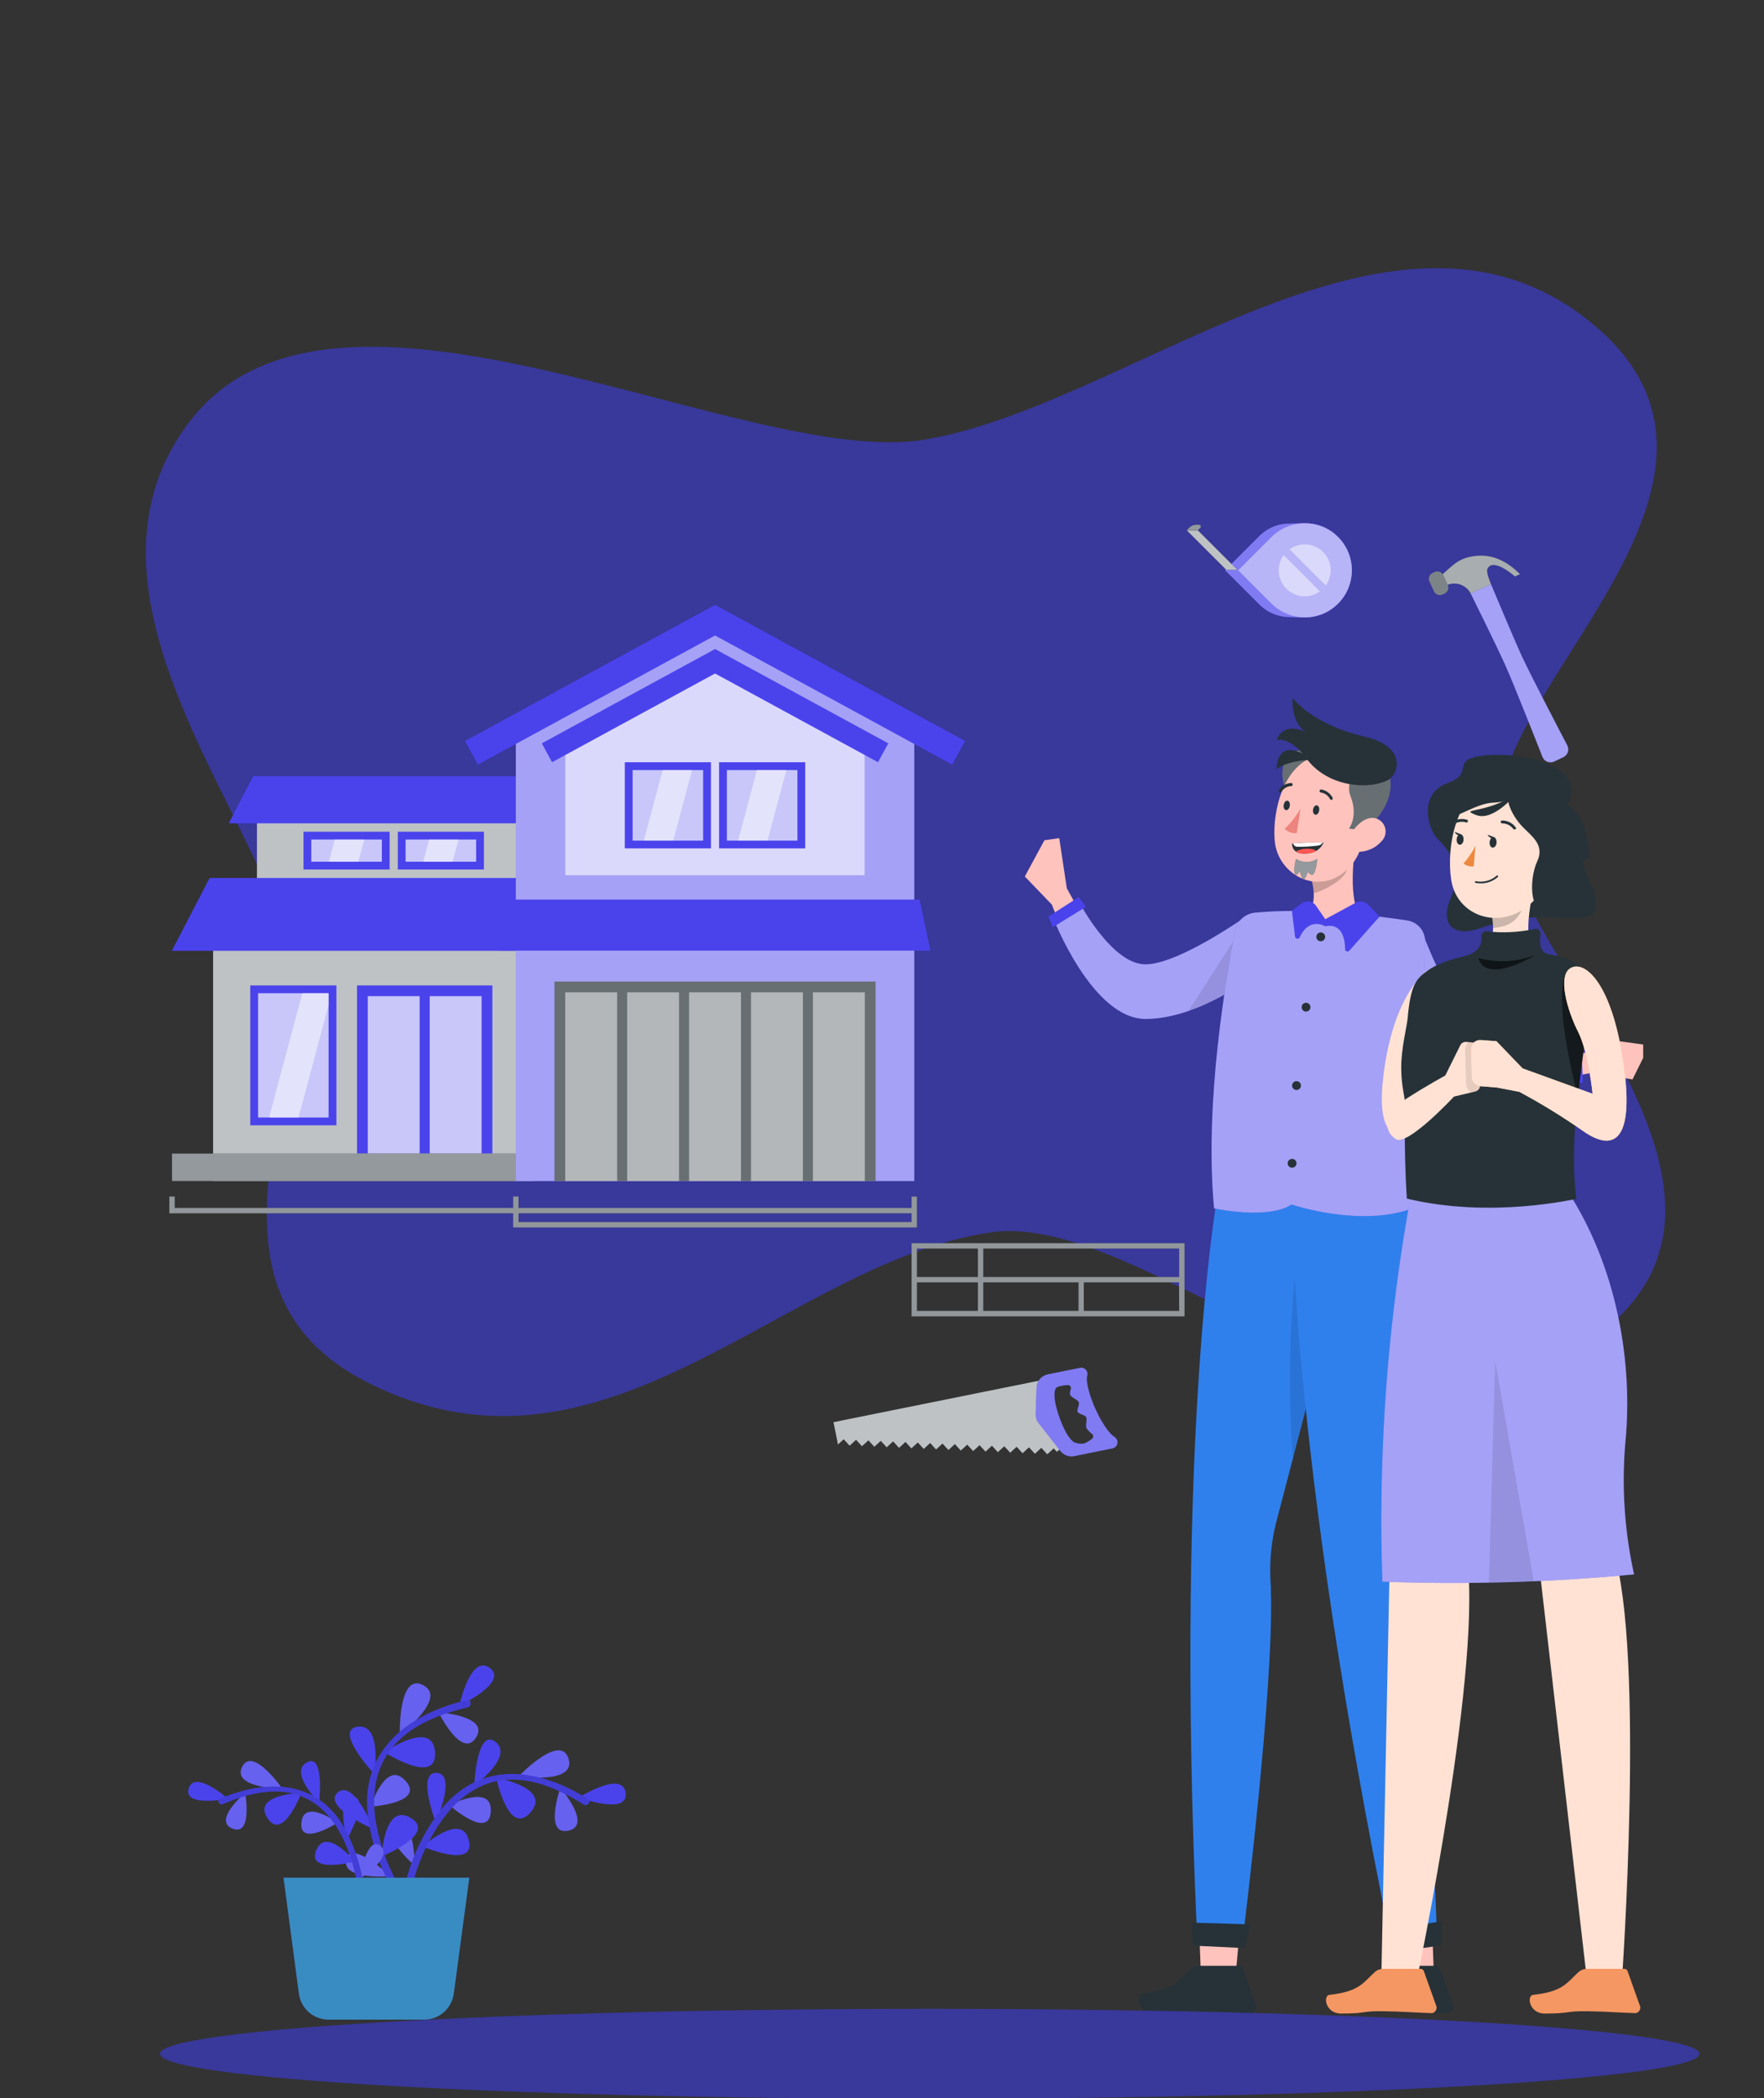 <svg width="375" height="446" viewBox="0 0 375 446" fill="none" xmlns="http://www.w3.org/2000/svg">
<rect x="0" y="0" width="375" height="446" fill="#333333" stroke="none"/>
<g clip-path="url(#clip0_416_6133)">
<path d="M62.052 206.259C64.146 234.986 40.596 275.114 78.456 294.018C128.972 319.271 166.923 268.385 210.458 261.977C243.716 257.061 294.957 315.747 338.694 284.481C382.432 253.216 318.525 200.795 318.589 172.54C318.589 144.588 379.722 100.692 337.078 67.648C295.26 35.253 239.482 86.451 196.369 93.475C158.124 99.68 71.319 49.056 40.33 89.571C10.994 127.944 60.031 178.535 62.052 206.259Z" fill="#39389B"/>
<path d="M179.358 305.925L180.615 307.3L181.991 306.043L183.24 307.41L184.616 306.152L185.865 307.528L187.241 306.271L188.498 307.638L189.865 306.38L191.123 307.756L192.49 306.498L193.748 307.866L195.115 306.617L196.373 307.984L197.74 306.726L198.997 308.102L200.365 306.845L201.622 308.212L202.99 306.954L204.247 308.33L205.623 307.072L206.872 308.44L208.248 307.182L209.497 308.558L210.873 307.3L212.122 308.668L213.497 307.418L214.755 308.786L216.122 307.528L217.38 308.895L218.747 307.646L220.005 309.014L221.372 307.756L222.629 309.123L223.997 307.874L224.672 308.6L226.706 306.811L222.368 299.746L221.777 293.298L177.188 302.295L178.142 307.047L179.358 305.925Z" fill="#263238"/>
<path opacity="0.7" d="M179.358 305.925L180.615 307.3L181.991 306.043L183.24 307.41L184.616 306.152L185.865 307.528L187.241 306.271L188.498 307.638L189.865 306.38L191.123 307.756L192.49 306.498L193.748 307.866L195.115 306.617L196.373 307.984L197.74 306.726L198.997 308.102L200.365 306.845L201.622 308.212L202.99 306.954L204.247 308.33L205.623 307.072L206.872 308.44L208.248 307.182L209.497 308.558L210.873 307.3L212.122 308.668L213.497 307.418L214.755 308.786L216.122 307.528L217.38 308.895L218.747 307.646L220.005 309.014L221.372 307.756L222.629 309.123L223.997 307.874L224.672 308.6L226.706 306.811L222.368 299.746L221.777 293.298L177.188 302.295L178.142 307.047L179.358 305.925Z" fill="white"/>
<path d="M236.108 304.743C233.872 302.388 230.951 296.041 231.044 292.8C231.053 292.674 231.079 292.549 231.12 292.429C231.188 292.212 231.199 291.981 231.151 291.758C231.104 291.536 230.999 291.329 230.848 291.159C230.696 290.989 230.503 290.861 230.288 290.788C230.072 290.715 229.841 290.698 229.618 290.741L222.748 292.125C222.084 292.26 221.485 292.615 221.048 293.133C220.612 293.651 220.363 294.301 220.342 294.978L220.157 300.565C220.136 301.268 220.363 301.955 220.798 302.506L225.406 308.414C225.75 308.854 226.208 309.19 226.732 309.384C227.255 309.578 227.822 309.622 228.369 309.512L236.505 307.866C236.758 307.814 236.99 307.69 237.173 307.508C237.355 307.326 237.48 307.094 237.533 306.842C237.585 306.589 237.562 306.327 237.466 306.087C237.37 305.847 237.206 305.641 236.994 305.494C236.676 305.272 236.38 305.02 236.108 304.743ZM228.191 306.473C226.352 305.089 224.756 300.388 224.326 298.126C224.183 297.366 223.988 295.594 224.495 295.045C224.849 294.64 226.073 294.471 226.959 294.404C227.066 294.395 227.173 294.413 227.271 294.455C227.37 294.497 227.456 294.563 227.523 294.646C227.591 294.729 227.637 294.827 227.658 294.932C227.678 295.037 227.673 295.145 227.643 295.248C227.495 295.632 227.443 296.046 227.491 296.455C227.677 297.037 229.12 297.493 229.331 298.067C229.542 298.641 228.858 299.637 229.086 300.101C229.314 300.565 230.614 300.742 230.892 301.19C231.171 301.637 230.732 303.013 230.968 303.553C231.291 304.031 231.69 304.453 232.15 304.802C232.227 304.863 232.29 304.94 232.333 305.029C232.375 305.117 232.398 305.214 232.398 305.313C232.398 305.411 232.375 305.508 232.333 305.596C232.29 305.685 232.227 305.762 232.15 305.823C231.643 306.247 231.074 306.588 230.462 306.836C229.675 306.959 228.869 306.832 228.158 306.473H228.191Z" fill="#4A43EC"/>
<path opacity="0.3" d="M236.108 304.743C233.872 302.388 230.951 296.041 231.044 292.8C231.053 292.674 231.079 292.549 231.12 292.429C231.188 292.212 231.199 291.981 231.151 291.758C231.104 291.536 230.999 291.329 230.848 291.159C230.696 290.989 230.503 290.861 230.288 290.788C230.072 290.715 229.841 290.698 229.618 290.741L222.748 292.125C222.084 292.26 221.485 292.615 221.048 293.133C220.612 293.651 220.363 294.301 220.342 294.978L220.157 300.565C220.136 301.268 220.363 301.955 220.798 302.506L225.406 308.414C225.75 308.854 226.208 309.19 226.732 309.384C227.255 309.578 227.822 309.622 228.369 309.512L236.505 307.866C236.758 307.814 236.99 307.69 237.173 307.508C237.355 307.326 237.48 307.094 237.533 306.842C237.585 306.589 237.562 306.327 237.466 306.087C237.37 305.847 237.206 305.641 236.994 305.494C236.676 305.272 236.38 305.02 236.108 304.743ZM228.191 306.473C226.352 305.089 224.756 300.388 224.326 298.126C224.183 297.366 223.988 295.594 224.495 295.045C224.849 294.64 226.073 294.471 226.959 294.404C227.066 294.395 227.173 294.413 227.271 294.455C227.37 294.497 227.456 294.563 227.523 294.646C227.591 294.729 227.637 294.827 227.658 294.932C227.678 295.037 227.673 295.145 227.643 295.248C227.495 295.632 227.443 296.046 227.491 296.455C227.677 297.037 229.12 297.493 229.331 298.067C229.542 298.641 228.858 299.637 229.086 300.101C229.314 300.565 230.614 300.742 230.892 301.19C231.171 301.637 230.732 303.013 230.968 303.553C231.291 304.031 231.69 304.453 232.15 304.802C232.227 304.863 232.29 304.94 232.333 305.029C232.375 305.117 232.398 305.214 232.398 305.313C232.398 305.411 232.375 305.508 232.333 305.596C232.29 305.685 232.227 305.762 232.15 305.823C231.643 306.247 231.074 306.588 230.462 306.836C229.675 306.959 228.869 306.832 228.158 306.473H228.191Z" fill="white"/>
<path d="M278.012 131.208C280.453 131.106 282.759 130.066 284.452 128.305C286.329 126.426 287.384 123.879 287.384 121.224C287.384 118.568 286.329 116.021 284.452 114.143C282.987 112.58 281.017 111.584 278.89 111.332C276.956 111.227 275.018 111.227 273.084 111.332C270.956 111.578 268.985 112.571 267.522 114.134L260.44 121.215L267.522 128.296C268.991 129.853 270.959 130.847 273.084 131.107C274.316 131.234 276.78 131.242 278.012 131.208Z" fill="#4A43EC"/>
<path opacity="0.3" d="M278.012 131.208C280.453 131.106 282.759 130.066 284.452 128.305C286.329 126.426 287.384 123.879 287.384 121.224C287.384 118.568 286.329 116.021 284.452 114.143C282.987 112.58 281.017 111.584 278.89 111.332C276.956 111.227 275.018 111.227 273.084 111.332C270.956 111.578 268.985 112.571 267.522 114.134L260.44 121.215L267.522 128.296C268.991 129.853 270.959 130.847 273.084 131.107C274.316 131.234 276.78 131.242 278.012 131.208Z" fill="white"/>
<path d="M270.281 114.143C271.682 112.741 273.467 111.786 275.411 111.399C277.354 111.011 279.369 111.209 281.2 111.967C283.031 112.725 284.596 114.009 285.697 115.657C286.799 117.305 287.386 119.242 287.386 121.224C287.386 123.206 286.799 125.143 285.697 126.791C284.596 128.438 283.031 129.722 281.2 130.48C279.369 131.238 277.354 131.436 275.411 131.049C273.467 130.662 271.682 129.707 270.281 128.305L263.2 121.224L270.281 114.143Z" fill="#4A43EC"/>
<path opacity="0.6" d="M270.281 114.143C271.682 112.741 273.467 111.786 275.411 111.399C277.354 111.011 279.369 111.209 281.2 111.967C283.031 112.725 284.596 114.009 285.697 115.657C286.799 117.305 287.386 119.242 287.386 121.224C287.386 123.206 286.799 125.143 285.697 126.791C284.596 128.438 283.031 129.722 281.2 130.48C279.369 131.238 277.354 131.436 275.411 131.049C273.467 130.662 271.682 129.707 270.281 128.305L263.2 121.224L270.281 114.143Z" fill="white"/>
<path d="M252.279 112.716L260.685 121.123H263.04L254.634 112.716H252.279Z" fill="#263238"/>
<path opacity="0.7" d="M252.279 112.716L260.685 121.123H263.04L254.634 112.716H252.279Z" fill="white"/>
<path d="M252.279 112.716L252.853 112.142C253.042 111.952 253.267 111.801 253.514 111.698C253.762 111.596 254.028 111.543 254.296 111.543H254.904C254.977 111.544 255.049 111.567 255.111 111.608C255.172 111.649 255.22 111.707 255.249 111.775C255.277 111.843 255.285 111.918 255.272 111.991C255.259 112.064 255.225 112.131 255.174 112.184L254.634 112.716H252.279Z" fill="#263238"/>
<path opacity="0.5" d="M252.279 112.716L252.853 112.142C253.042 111.952 253.267 111.801 253.514 111.698C253.762 111.596 254.028 111.543 254.296 111.543H254.904C254.977 111.544 255.049 111.567 255.111 111.608C255.172 111.649 255.22 111.707 255.249 111.775C255.277 111.843 255.285 111.918 255.272 111.991C255.259 112.064 255.225 112.131 255.174 112.184L254.634 112.716H252.279Z" fill="white"/>
<g opacity="0.7">
<path opacity="0.7" d="M281.844 124.456C282.611 123.393 282.974 122.091 282.869 120.785C282.764 119.478 282.197 118.251 281.27 117.324C280.343 116.397 279.116 115.83 277.81 115.725C276.503 115.62 275.201 115.984 274.138 116.75L281.844 124.456Z" fill="white"/>
<path opacity="0.7" d="M272.889 118C272.122 119.063 271.759 120.364 271.864 121.671C271.969 122.978 272.536 124.204 273.463 125.131C274.39 126.058 275.617 126.625 276.923 126.73C278.23 126.836 279.532 126.472 280.595 125.705L272.889 118Z" fill="white"/>
</g>
<path d="M316.921 124.068L312.591 126.043C312.591 126.043 318.322 137.589 320.061 141.522C321.901 145.657 326.197 156.553 327.901 160.883C327.992 161.116 328.13 161.327 328.306 161.505C328.481 161.682 328.691 161.822 328.923 161.915C329.155 162.008 329.403 162.053 329.652 162.047C329.902 162.041 330.148 161.984 330.374 161.879L332.324 160.951C332.551 160.846 332.754 160.696 332.921 160.509C333.088 160.323 333.214 160.104 333.294 159.867C333.373 159.63 333.402 159.379 333.381 159.13C333.359 158.881 333.287 158.639 333.168 158.419C331.007 154.292 325.572 143.843 323.631 139.724C321.85 135.884 316.921 124.068 316.921 124.068Z" fill="#4A43EC"/>
<path opacity="0.5" d="M316.921 124.068L312.591 126.043C312.591 126.043 318.322 137.589 320.061 141.522C321.901 145.657 326.197 156.553 327.901 160.883C327.992 161.116 328.13 161.327 328.306 161.505C328.481 161.682 328.691 161.822 328.923 161.915C329.155 162.008 329.403 162.053 329.652 162.047C329.902 162.041 330.148 161.984 330.374 161.879L332.324 160.951C332.551 160.846 332.754 160.696 332.921 160.509C333.088 160.323 333.214 160.104 333.294 159.867C333.373 159.63 333.402 159.379 333.381 159.13C333.359 158.881 333.287 158.639 333.168 158.419C331.007 154.292 325.572 143.843 323.631 139.724C321.85 135.884 316.921 124.068 316.921 124.068Z" fill="white"/>
<path d="M306.236 122.507C307.2 121.549 308.217 120.648 309.283 119.806C310.218 119.108 311.291 118.619 312.431 118.371C314.87 117.856 318.744 117.628 323.133 122.042L322.053 122.532C322.053 122.532 317.394 118.371 316.204 120.92C315.858 121.671 316.964 124.144 316.964 124.144L312.634 126.119C312.383 125.654 312.041 125.244 311.629 124.913C311.217 124.583 310.743 124.338 310.235 124.193C309.727 124.048 309.195 124.007 308.671 124.071C308.146 124.135 307.64 124.303 307.182 124.566L306.236 122.507Z" fill="#263238"/>
<path opacity="0.6" d="M306.236 122.507C307.2 121.549 308.217 120.648 309.283 119.806C310.218 119.108 311.291 118.619 312.431 118.371C314.87 117.856 318.744 117.628 323.133 122.042L322.053 122.532C322.053 122.532 317.394 118.371 316.204 120.92C315.858 121.671 316.964 124.144 316.964 124.144L312.634 126.119C312.383 125.654 312.041 125.244 311.629 124.913C311.217 124.583 310.743 124.338 310.235 124.193C309.727 124.048 309.195 124.007 308.671 124.071C308.146 124.135 307.64 124.303 307.182 124.566L306.236 122.507Z" fill="white"/>
<path d="M304.996 121.582L304.566 121.778C303.87 122.096 303.564 122.917 303.881 123.612L304.827 125.685C305.145 126.381 305.966 126.687 306.661 126.37L307.091 126.174C307.787 125.856 308.093 125.035 307.776 124.34L306.83 122.267C306.512 121.571 305.691 121.265 304.996 121.582Z" fill="#263238"/>
<path opacity="0.4" d="M304.996 121.582L304.566 121.778C303.87 122.096 303.564 122.917 303.881 123.612L304.827 125.685C305.145 126.381 305.966 126.687 306.661 126.37L307.091 126.174C307.787 125.856 308.093 125.035 307.776 124.34L306.83 122.267C306.512 121.571 305.691 121.265 304.996 121.582Z" fill="white"/>
<path d="M113.394 194.366H45.306V251.032H113.394V194.366Z" fill="#263238"/>
<path opacity="0.7" d="M113.394 194.366H45.306V251.032H113.394V194.366Z" fill="white"/>
<path d="M104.669 209.461H75.9V245.202H104.669V209.461Z" fill="#4A43EC"/>
<path d="M71.512 209.461H53.201V239.195H71.512V209.461Z" fill="#4A43EC"/>
<path opacity="0.7" d="M69.852 211.122H54.861V237.535H69.852V211.122Z" fill="white"/>
<path opacity="0.5" d="M57.205 237.535H63.451L69.852 213.611V211.122H64.27L57.205 237.535Z" fill="white"/>
<path opacity="0.7" d="M89.212 211.744H78.184V245.202H89.212V211.744Z" fill="white"/>
<path opacity="0.7" d="M102.376 211.744H91.348V245.202H102.376V211.744Z" fill="white"/>
<path d="M111.765 168.492H54.622V195.155H111.765V168.492Z" fill="#263238"/>
<path opacity="0.7" d="M111.765 168.492H54.622V195.155H111.765V168.492Z" fill="white"/>
<path d="M82.83 176.792H64.519V184.822H82.83V176.792Z" fill="#4A43EC"/>
<path opacity="0.7" d="M81.171 178.452H66.179V183.162H81.171V178.452Z" fill="white"/>
<path d="M102.875 176.792H84.564V184.822H102.875V176.792Z" fill="#4A43EC"/>
<path opacity="0.7" d="M101.215 178.452H86.224V183.162H101.215V178.452Z" fill="white"/>
<path opacity="0.5" d="M69.925 183.162H76.17L77.426 178.452H71.18L69.925 183.162Z" fill="white"/>
<path opacity="0.5" d="M89.969 183.162H96.215L97.47 178.452H91.225L89.969 183.162Z" fill="white"/>
<path d="M128.116 202.075H36.57L44.569 186.658H125.833L128.116 202.075Z" fill="#4A43EC"/>
<path d="M128.116 202.075H36.57L44.569 186.658H125.833L128.116 202.075Z" fill="#4A43EC"/>
<path d="M114.774 174.966H48.677L53.833 165.017H113.301L114.774 174.966Z" fill="#4A43EC"/>
<path d="M114.774 174.966H48.677L53.833 165.017H113.301L114.774 174.966Z" fill="#4A43EC"/>
<path d="M113.394 245.202H36.57V251.032H113.394V245.202Z" fill="#263238"/>
<path opacity="0.5" d="M113.394 245.202H36.57V251.032H113.394V245.202Z" fill="white"/>
<path d="M109.659 153.408V199.056H194.357V153.408L152.008 130.967L109.659 153.408Z" fill="#4A43EC"/>
<path opacity="0.5" d="M109.659 153.408V199.056H194.357V153.408L152.008 130.967L109.659 153.408Z" fill="white"/>
<path d="M194.357 195.155H109.659V251.043H194.357V195.155Z" fill="#4A43EC"/>
<path opacity="0.5" d="M194.357 195.155H109.659V251.043H194.357V195.155Z" fill="white"/>
<path d="M183.848 186.087H120.158V158.097L152.008 140.387L183.848 158.097V186.087Z" fill="#4A43EC"/>
<path opacity="0.8" d="M183.848 186.087H120.158V158.097L152.008 140.387L183.848 158.097V186.087Z" fill="white"/>
<path d="M151.137 162.019H132.826V180.33H151.137V162.019Z" fill="#4A43EC"/>
<path opacity="0.7" d="M149.478 163.689H134.486V178.68H149.478V163.689Z" fill="white"/>
<path d="M171.18 162.019H152.869V180.33H171.18V162.019Z" fill="#4A43EC"/>
<path opacity="0.7" d="M169.521 163.689H154.529V178.68H169.521V163.689Z" fill="white"/>
<path d="M186.13 208.642H117.876V251.032H186.13V208.642Z" fill="#263238"/>
<path opacity="0.3" d="M186.13 208.642H117.876V251.032H186.13V208.642Z" fill="white"/>
<path opacity="0.5" d="M136.873 178.669H143.118L147.123 163.678H140.877L136.873 178.669Z" fill="white"/>
<path opacity="0.5" d="M156.916 178.669H163.161L167.176 163.678H160.92L156.916 178.669Z" fill="white"/>
<path d="M202.429 162.527L152.008 135.076L101.588 162.527L98.859 157.506L152.008 128.571L205.157 157.506L202.429 162.527Z" fill="#4A43EC"/>
<path d="M197.781 202.074H106.225L108.518 191.223H195.498L197.781 202.074Z" fill="#4A43EC"/>
<path d="M186.649 162.019L152.008 143.158L117.357 162.019L115.179 158.004L152.008 137.96L188.838 158.004L186.649 162.019Z" fill="#4A43EC"/>
<path opacity="0.5" d="M131.186 210.935H120.158V251.043H131.186V210.935Z" fill="white"/>
<path opacity="0.5" d="M144.352 210.935H133.324V251.043H144.352V210.935Z" fill="white"/>
<path opacity="0.5" d="M157.517 210.935H146.489V251.043H157.517V210.935Z" fill="white"/>
<path opacity="0.5" d="M170.683 210.935H159.655V251.043H170.683V210.935Z" fill="white"/>
<path opacity="0.5" d="M183.848 210.935H172.82V251.043H183.848V210.935Z" fill="white"/>
<path d="M193.787 256.759H110.23V254.332H109.089V256.759H37.141V254.332H36V257.9H109.089V260.909H194.928V254.342H193.787V256.759ZM193.787 259.757H110.23V257.9H193.787V259.757Z" fill="#263238"/>
<path opacity="0.5" d="M193.787 256.759H110.23V254.332H109.089V256.759H37.141V254.332H36V257.9H109.089V260.909H194.928V254.342H193.787V256.759ZM193.787 259.757H110.23V257.9H193.787V259.757Z" fill="#FCFCFC"/>
<path d="M209.028 264.25H193.788V279.811H251.813V264.25H209.028ZM194.929 265.391H207.887V271.439H194.929V265.391ZM207.887 278.639H194.929V272.58H207.887V278.639ZM229.279 278.639H209.028V272.58H229.279V278.639ZM250.671 278.639H230.399V272.58H250.651L250.671 278.639ZM230.399 271.439H209.028V265.391H250.671V271.439H230.399Z" fill="#263238"/>
<path opacity="0.5" d="M209.028 264.25H193.788V279.811H251.813V264.25H209.028ZM194.929 265.391H207.887V271.439H194.929V265.391ZM207.887 278.639H194.929V272.58H207.887V278.639ZM229.279 278.639H209.028V272.58H229.279V278.639ZM250.671 278.639H230.399V272.58H250.651L250.671 278.639ZM230.399 271.439H209.028V265.391H250.671V271.439H230.399Z" fill="#FCFCFC"/>
<path d="M92.659 387.404C92.659 387.404 97.175 377.073 92.82 376.837C88.465 376.601 92.659 387.404 92.659 387.404Z" fill="#4A43EC"/>
<path d="M100.821 379.538C100.821 379.538 109.346 373.368 105.328 370.254C101.311 367.139 100.821 379.538 100.821 379.538Z" fill="#4A43EC"/>
<path d="M123.078 382.087C123.078 382.087 133.687 385.969 132.995 381.074C132.303 376.179 123.078 382.087 123.078 382.087Z" fill="#4A43EC"/>
<path d="M105.472 377.858C105.472 377.858 117.406 380.036 112.755 385.269C108.105 390.502 105.472 377.858 105.472 377.858Z" fill="#4A43EC"/>
<path d="M88.187 396.57C88.187 396.57 87.993 385.387 84.245 387.733C80.498 390.08 88.187 396.57 88.187 396.57Z" fill="#4A43EC"/>
<path d="M110.257 377.58C110.257 377.58 122.571 379.386 120.857 373.824C119.144 368.262 110.257 377.58 110.257 377.58Z" fill="#4A43EC"/>
<path d="M119.119 380.01C119.119 380.01 126.048 388.037 120.807 389.125C115.566 390.214 119.119 380.01 119.119 380.01Z" fill="#4A43EC"/>
<path d="M95.546 383.707C95.546 383.707 104.72 378.981 104.332 385.091C103.944 391.202 95.546 383.707 95.546 383.707Z" fill="#4A43EC"/>
<g opacity="0.4">
<path opacity="0.4" d="M88.187 396.57C88.187 396.57 87.993 385.387 84.245 387.733C80.498 390.08 88.187 396.57 88.187 396.57Z" fill="white"/>
<path opacity="0.4" d="M110.257 377.58C110.257 377.58 122.571 379.386 120.858 373.824C119.145 368.262 110.257 377.58 110.257 377.58Z" fill="white"/>
<path opacity="0.4" d="M119.119 380.011C119.119 380.011 126.049 388.037 120.807 389.126C115.566 390.215 119.119 380.011 119.119 380.011Z" fill="white"/>
<path opacity="0.4" d="M95.546 383.707C95.546 383.707 104.721 378.981 104.332 385.092C103.944 391.202 95.546 383.707 95.546 383.707Z" fill="white"/>
</g>
<path d="M89.857 392.485C89.857 392.485 98.179 384.999 99.673 391.194C101.167 397.388 89.857 392.485 89.857 392.485Z" fill="#4A43EC"/>
<path d="M85.764 402.309C87.02 395.675 89.889 389.451 94.12 384.188C102.627 374.06 114.705 375.934 124.993 382.391C125.837 382.906 124.85 384.079 124.04 383.555C118.587 380.129 112.021 377.234 105.472 378.618C100.737 379.622 96.939 382.838 94.137 386.628C90.742 391.382 88.4 396.806 87.266 402.537C87.081 403.482 85.579 403.254 85.79 402.309H85.764Z" fill="#4A43EC"/>
<g opacity="0.3">
<path opacity="0.3" d="M85.764 402.309C87.02 395.675 89.889 389.451 94.12 384.188C102.627 374.06 114.705 375.934 124.993 382.391C125.837 382.906 124.85 384.079 124.04 383.555C118.587 380.129 112.021 377.234 105.472 378.618C100.737 379.622 96.939 382.838 94.137 386.628C90.742 391.382 88.4 396.806 87.266 402.537C87.081 403.482 85.579 403.254 85.79 402.309H85.764Z" fill="black"/>
</g>
<path d="M79.443 388.839C79.443 388.839 75.113 378.002 71.779 381.032C68.445 384.062 79.443 388.839 79.443 388.839Z" fill="#4A43EC"/>
<path d="M79.586 377.107C79.586 377.107 81.274 366.337 76.033 367.03C70.792 367.722 79.586 377.107 79.586 377.107Z" fill="#4A43EC"/>
<path d="M97.639 362.565C97.639 362.565 108.214 357.577 104.113 354.53C100.011 351.483 97.639 362.565 97.639 362.565Z" fill="#4A43EC"/>
<path d="M81.722 372.457C81.722 372.457 92.01 365.249 92.483 372.457C92.955 379.665 81.722 372.457 81.722 372.457Z" fill="#4A43EC"/>
<path d="M82.962 398.798C82.962 398.798 74.581 390.805 73.585 395.27C72.59 399.735 82.962 398.798 82.962 398.798Z" fill="#4A43EC"/>
<path d="M84.996 368.726C84.996 368.726 95.284 360.97 89.95 358.193C84.616 355.416 84.996 368.726 84.996 368.726Z" fill="#4A43EC"/>
<path d="M93.233 363.975C93.233 363.975 104.205 364.709 101.175 369.359C98.145 374.01 93.233 363.975 93.233 363.975Z" fill="#4A43EC"/>
<path d="M78.81 384.02C78.81 384.02 82.008 373.833 86.22 378.55C90.431 383.268 78.81 384.02 78.81 384.02Z" fill="#4A43EC"/>
<g opacity="0.4">
<path opacity="0.4" d="M82.962 398.798C82.962 398.798 74.581 390.805 73.585 395.27C72.59 399.735 82.962 398.798 82.962 398.798Z" fill="white"/>
<path opacity="0.4" d="M84.996 368.726C84.996 368.726 95.284 360.97 89.95 358.193C84.616 355.416 84.996 368.726 84.996 368.726Z" fill="white"/>
<path opacity="0.4" d="M93.234 363.975C93.234 363.975 104.206 364.709 101.176 369.359C98.146 374.01 93.234 363.975 93.234 363.975Z" fill="white"/>
<path opacity="0.4" d="M78.81 384.02C78.81 384.02 82.009 373.833 86.22 378.55C90.432 383.268 78.81 384.02 78.81 384.02Z" fill="white"/>
</g>
<path d="M81.139 394.587C81.139 394.587 81.679 383.015 87.334 386.425C92.989 389.835 81.139 394.587 81.139 394.587Z" fill="#4A43EC"/>
<path d="M85.393 404.748C81.424 398.998 78.929 392.361 78.126 385.42C76.86 371.79 87.03 364.261 99.226 361.375C100.196 361.147 100.357 362.7 99.395 362.919C92.904 364.447 85.992 367.182 82.236 373.047C79.527 377.267 79.113 382.331 79.89 387.218C80.928 393.179 83.23 398.848 86.642 403.845C87.207 404.689 85.958 405.6 85.393 404.765V404.748Z" fill="#4A43EC"/>
<g opacity="0.3">
<path opacity="0.3" d="M85.393 404.748C81.424 398.998 78.929 392.361 78.126 385.42C76.86 371.79 87.03 364.261 99.226 361.375C100.196 361.147 100.357 362.7 99.395 362.919C92.904 364.447 85.992 367.182 82.236 373.047C79.527 377.267 79.113 382.331 79.89 387.218C80.928 393.179 83.23 398.848 86.642 403.845C87.207 404.689 85.958 405.6 85.393 404.765V404.748Z" fill="black"/>
</g>
<path d="M73.737 390.982C73.737 390.982 71.273 381.546 75.02 381.926C78.767 382.306 73.737 390.982 73.737 390.982Z" fill="#4A43EC"/>
<path d="M67.829 383.159C67.829 383.159 61.364 376.736 65.213 374.617C69.061 372.499 67.829 383.159 67.829 383.159Z" fill="#4A43EC"/>
<path d="M48.451 382.34C48.451 382.34 38.863 384.23 40.112 380.146C41.361 376.061 48.451 382.34 48.451 382.34Z" fill="#4A43EC"/>
<path d="M64.073 381.099C64.073 381.099 53.574 381.352 56.849 386.45C60.123 391.548 64.073 381.099 64.073 381.099Z" fill="#4A43EC"/>
<path d="M76.328 399.423C76.328 399.423 78.016 389.885 80.886 392.4C83.755 394.916 76.328 399.423 76.328 399.423Z" fill="#4A43EC"/>
<path d="M60.022 380.213C60.022 380.213 49.253 380.103 51.464 375.58C53.676 371.056 60.022 380.213 60.022 380.213Z" fill="#4A43EC"/>
<path d="M52.114 381.099C52.114 381.099 45.117 387.007 49.438 388.695C53.76 390.383 52.114 381.099 52.114 381.099Z" fill="#4A43EC"/>
<path d="M71.771 387.429C71.771 387.429 64.563 382.163 64.073 387.429C63.584 392.696 71.771 387.429 71.771 387.429Z" fill="#4A43EC"/>
<g opacity="0.4">
<path opacity="0.4" d="M76.328 399.423C76.328 399.423 78.016 389.885 80.886 392.4C83.755 394.916 76.328 399.423 76.328 399.423Z" fill="white"/>
<path opacity="0.4" d="M60.022 380.213C60.022 380.213 49.252 380.103 51.464 375.58C53.675 371.056 60.022 380.213 60.022 380.213Z" fill="white"/>
<path opacity="0.4" d="M52.114 381.099C52.114 381.099 45.117 387.007 49.438 388.695C53.76 390.383 52.114 381.099 52.114 381.099Z" fill="white"/>
<path opacity="0.4" d="M71.771 387.43C71.771 387.43 64.563 382.163 64.073 387.43C63.584 392.696 71.771 387.43 71.771 387.43Z" fill="white"/>
</g>
<path d="M75.451 395.701C75.451 395.701 69.348 388.18 67.23 393.278C65.112 398.376 75.451 395.701 75.451 395.701Z" fill="#4A43EC"/>
<path d="M77.637 404.647C77.447 398.809 75.83 393.106 72.927 388.037C67.019 378.23 56.435 378.213 46.763 382.348C45.995 382.678 46.653 383.8 47.413 383.471C52.536 381.277 58.545 379.681 63.972 381.783C67.888 383.277 70.724 386.509 72.589 390.155C74.851 394.677 76.123 399.629 76.32 404.681C76.32 405.525 77.653 405.525 77.62 404.681L77.637 404.647Z" fill="#4A43EC"/>
<g opacity="0.3">
<path opacity="0.3" d="M77.637 404.647C77.447 398.809 75.83 393.106 72.927 388.037C67.019 378.23 56.435 378.213 46.763 382.348C45.995 382.678 46.653 383.8 47.413 383.471C52.536 381.277 58.545 379.681 63.972 381.783C67.888 383.277 70.724 386.509 72.589 390.155C74.851 394.677 76.123 399.629 76.32 404.681C76.32 405.525 77.653 405.525 77.62 404.681L77.637 404.647Z" fill="black"/>
</g>
<path d="M99.766 399.119L96.466 423.755C96.263 425.288 95.51 426.694 94.347 427.713C93.184 428.732 91.691 429.293 90.144 429.292H69.863C68.317 429.293 66.823 428.732 65.66 427.713C64.497 426.694 63.744 425.288 63.542 423.755L60.275 399.119H99.766Z" fill="#4A43EC"/>
<path opacity="0.5" d="M99.766 399.119L96.466 423.755C96.263 425.288 95.51 426.694 94.347 427.713C93.184 428.732 91.691 429.293 90.144 429.292H69.863C68.317 429.293 66.823 428.732 65.66 427.713C64.497 426.694 63.744 425.288 63.542 423.755L60.275 399.119H99.766Z" fill="#29D697"/>
<path d="M230.859 196.185L226.79 188.824L225.179 178.157L222.027 178.604L217.864 186.307L223.603 192.281L226.626 199.807L230.859 196.185Z" fill="#FFC3BD"/>
<path d="M265.117 196.174C265.095 196.029 265.038 195.892 264.949 195.775C264.861 195.658 264.745 195.566 264.611 195.506C264.477 195.446 264.331 195.421 264.185 195.433C264.039 195.445 263.898 195.494 263.776 195.574C260.248 197.926 249.405 204.982 243.478 204.982C236.328 204.982 229.366 191.682 229.366 191.682L223.862 195.057C223.862 195.057 232.153 216.589 243.537 216.589C254.921 216.589 266.834 207.181 266.834 207.181L265.117 196.174Z" fill="#4A43EC"/>
<path opacity="0.5" d="M265.117 196.174C265.095 196.029 265.038 195.892 264.949 195.775C264.861 195.658 264.745 195.566 264.611 195.506C264.477 195.446 264.331 195.421 264.185 195.433C264.039 195.445 263.898 195.494 263.776 195.574C260.248 197.926 249.405 204.982 243.478 204.982C236.328 204.982 229.366 191.682 229.366 191.682L223.862 195.057C223.862 195.057 232.153 216.589 243.537 216.589C254.921 216.589 266.834 207.181 266.834 207.181L265.117 196.174Z" fill="white"/>
<path d="M222.885 194.822L229.294 190.694L230.859 192.752L223.803 197.103L222.885 194.822Z" fill="#4A43EC"/>
<path opacity="0.1" d="M252.639 214.919C257.692 213.071 262.446 210.491 266.751 207.264L265.363 197.973H263.529L252.639 214.919Z" fill="black"/>
<path d="M254.567 399.894L255.296 420.097H262.658L264.41 400.611L254.567 399.894Z" fill="#FFC3BD"/>
<path d="M294.281 400.575L297.503 420.532L304.806 419.615L304.136 400.082L294.281 400.575Z" fill="#FFC3BD"/>
<path d="M259.236 251.435C259.236 251.435 249.498 302.003 254.473 411.371H264.292C264.292 411.371 270.866 358.722 270.173 338.024C270.173 337.506 270.172 337.013 270.114 336.542C269.834 332.195 270.23 327.831 271.29 323.606L271.36 323.359L282.65 280.223C282.65 280.223 302.125 274.214 293.798 251.423L259.236 251.435Z" fill="#2F80ED"/>
<path opacity="0.1" d="M280.252 275.672L276.018 264.488C274.119 279.661 273.725 294.985 274.842 310.235L282.216 282.093L280.252 275.672Z" fill="black"/>
<path d="M253.414 408.678L253.579 413.559L264.751 414.1L265.68 409.043L253.414 408.678Z" fill="#263238"/>
<path d="M274.501 251.435C274.501 251.435 273.713 306.26 295.81 413.524L305.512 411.983C305.512 411.983 303.724 362.591 300.208 340.917C300.036 339.858 299.859 338.871 299.679 337.953C298.565 332.459 298.064 326.859 298.185 321.254V321.042C298.515 308.459 299.255 288.443 300.667 279.953C301.843 273.179 301.949 267.017 299.491 252.575L274.501 251.435Z" fill="#2F80ED"/>
<path d="M294.352 410.254L295.398 415.017L306.476 413.523V408.384L294.352 410.254Z" fill="#263238"/>
<path d="M330.031 224.468L337.981 223.681L341.379 220.94L349.317 222.022V224.857L347.048 229.443L338.427 228.032L329.478 229.725L330.031 224.468Z" fill="#FFC3BD"/>
<path d="M278.816 159.177C278.816 159.177 270.078 158.295 273.336 168.408L280.027 160.717L278.816 159.177Z" fill="#263238"/>
<path opacity="0.3" d="M278.816 159.177C278.816 159.177 270.078 158.295 273.336 168.408L280.027 160.717L278.816 159.177Z" fill="white"/>
<path d="M288.343 178.628C287.543 183.12 286.814 190.894 289.119 194.939C289.396 195.408 289.502 195.959 289.418 196.497C289.335 197.036 289.067 197.528 288.66 197.891C285.804 200.759 281.988 202.468 277.947 202.689C272.772 202.971 272.361 200.196 273.337 197.985C273.468 197.696 273.657 197.436 273.891 197.222C274.126 197.008 274.401 196.843 274.701 196.738C279.558 195.068 279.817 190.776 278.817 187.036L288.343 178.628Z" fill="#FFC3BD"/>
<path opacity="0.2" d="M284.461 182.085L278.816 187.048C279.042 187.967 279.191 188.903 279.263 189.847C281.427 189.494 290.341 184.92 284.461 182.085Z" fill="black"/>
<path d="M291.364 171.972C289.894 178.698 289.365 182.709 285.402 185.649C279.428 190.094 271.525 185.649 270.972 178.593C270.467 172.23 272.96 162.328 280.027 160.658C281.583 160.29 283.207 160.325 284.746 160.759C286.284 161.192 287.687 162.011 288.821 163.137C289.956 164.263 290.785 165.66 291.23 167.196C291.675 168.731 291.721 170.355 291.364 171.913V171.972Z" fill="#FFC3BD"/>
<path d="M280.44 172.278C280.346 172.83 279.993 173.242 279.628 173.183C279.264 173.124 279.04 172.63 279.134 172.078C279.228 171.525 279.581 171.125 279.946 171.184C280.31 171.243 280.522 171.725 280.44 172.278Z" fill="#263238"/>
<path d="M274.196 171.301C274.101 171.854 273.749 172.254 273.384 172.195C273.02 172.136 272.796 171.654 272.89 171.102C272.984 170.549 273.337 170.137 273.702 170.196C274.066 170.255 274.278 170.749 274.196 171.301Z" fill="#263238"/>
<path d="M276.476 171.877C275.557 173.466 274.416 174.915 273.089 176.182C273.427 176.511 273.832 176.763 274.276 176.921C274.721 177.08 275.194 177.14 275.664 177.099L276.476 171.877Z" fill="#ED847E"/>
<path d="M282.992 170.008C283.046 170.025 283.103 170.025 283.157 170.008C283.231 169.963 283.285 169.893 283.309 169.81C283.334 169.727 283.325 169.638 283.286 169.561C283.047 169.097 282.702 168.697 282.279 168.393C281.856 168.088 281.367 167.888 280.852 167.809C280.764 167.809 280.681 167.843 280.619 167.905C280.557 167.967 280.522 168.051 280.522 168.138C280.522 168.225 280.557 168.309 280.619 168.371C280.681 168.432 280.764 168.467 280.852 168.467C281.258 168.535 281.643 168.699 281.974 168.944C282.305 169.189 282.573 169.509 282.757 169.878C282.784 169.916 282.82 169.947 282.86 169.969C282.901 169.991 282.946 170.005 282.992 170.008Z" fill="#263238"/>
<path d="M272.161 168.408C272.214 168.409 272.267 168.397 272.314 168.372C272.361 168.348 272.402 168.312 272.431 168.267C272.655 167.924 272.958 167.638 273.313 167.434C273.669 167.229 274.068 167.112 274.478 167.091C274.52 167.093 274.563 167.086 274.603 167.07C274.643 167.055 274.679 167.032 274.71 167.002C274.741 166.973 274.765 166.937 274.782 166.898C274.798 166.859 274.807 166.816 274.807 166.774C274.808 166.73 274.802 166.687 274.786 166.647C274.771 166.606 274.748 166.569 274.719 166.537C274.689 166.506 274.654 166.48 274.615 166.462C274.575 166.444 274.533 166.434 274.489 166.433C273.968 166.455 273.458 166.599 273.003 166.855C272.547 167.11 272.158 167.469 271.867 167.903C271.842 167.937 271.825 167.976 271.816 168.018C271.807 168.059 271.806 168.102 271.814 168.143C271.822 168.185 271.837 168.225 271.861 168.26C271.884 168.296 271.914 168.326 271.949 168.35C272.013 168.388 272.086 168.408 272.161 168.408Z" fill="#263238"/>
<path d="M274.677 179.322C276.898 179.069 279.137 179.01 281.369 179.145C280.71 180.462 279.581 181.497 277.053 181.438C274.524 181.38 274.677 179.322 274.677 179.322Z" fill="#263238"/>
<path d="M278.287 180.416C277.323 180.335 276.357 180.531 275.5 180.98C275.96 181.283 276.502 181.439 277.052 181.427C278.012 181.508 278.976 181.312 279.828 180.862C279.37 180.564 278.834 180.409 278.287 180.416Z" fill="#FF5652"/>
<path d="M274.9 179.286C274.945 179.459 275.036 179.615 275.165 179.738C275.294 179.86 275.455 179.944 275.629 179.98C277.091 180.017 278.553 179.943 280.004 179.757C280.236 179.756 280.464 179.698 280.668 179.59C280.873 179.481 281.049 179.325 281.18 179.134C279.085 179.042 276.987 179.093 274.9 179.286Z" fill="white"/>
<path d="M289.953 163.058C289.953 163.058 285.52 165.151 287.155 169.349C288.789 173.548 286.79 176.111 286.79 176.111L289.953 176.582C289.953 176.582 297.01 171.654 295.387 164.692L289.953 163.058Z" fill="#263238"/>
<path opacity="0.3" d="M289.953 163.058C289.953 163.058 285.52 165.151 287.155 169.349C288.789 173.548 286.79 176.111 286.79 176.111L289.953 176.582C289.953 176.582 297.01 171.654 295.387 164.692L289.953 163.058Z" fill="white"/>
<path d="M293.694 178.816C293.131 179.462 292.447 179.991 291.68 180.372C290.914 180.753 290.079 180.98 289.225 181.039C286.932 181.18 286.261 179.016 287.308 177.111C288.237 175.394 290.554 173.242 292.659 174.006C293.119 174.177 293.528 174.46 293.849 174.831C294.17 175.202 294.393 175.648 294.496 176.127C294.599 176.606 294.579 177.104 294.439 177.574C294.299 178.044 294.043 178.471 293.694 178.816Z" fill="#FFC3BD"/>
<path d="M294.963 165.868C297.315 164.692 299.314 158.742 290.082 156.578C278.651 153.885 274.794 148.346 274.794 148.346C274.794 148.346 274.312 153.626 277.675 155.649C277.675 155.649 273.101 153.085 271.384 157.283C271.384 157.283 274.218 156.425 277.675 161.164C282.238 167.385 290.941 167.867 294.963 165.868Z" fill="#263238"/>
<path d="M278.982 161.505C278.982 161.505 271.808 155.755 271.373 163.469C271.373 163.469 273.643 161.611 278.982 161.505Z" fill="#263238"/>
<path d="M300.619 197.35C300.729 197.234 300.866 197.148 301.018 197.1C301.17 197.053 301.332 197.045 301.488 197.078C301.644 197.111 301.789 197.184 301.909 197.289C302.028 197.394 302.119 197.529 302.172 197.679C303.607 201.642 309.769 216.26 314.249 219.517C319.73 223.504 334.924 223.163 334.924 223.163L335.241 229.596C335.241 229.596 317.189 234.041 308.452 227.691C299.714 221.34 293.293 204.794 293.293 204.794L300.619 197.35Z" fill="#4A43EC"/>
<path opacity="0.5" d="M300.619 197.35C300.729 197.234 300.866 197.148 301.018 197.1C301.17 197.053 301.332 197.045 301.488 197.078C301.644 197.111 301.789 197.184 301.909 197.289C302.028 197.394 302.119 197.529 302.172 197.679C303.607 201.642 309.769 216.26 314.249 219.517C319.73 223.504 334.924 223.163 334.924 223.163L335.241 229.596C335.241 229.596 317.189 234.041 308.452 227.691C299.714 221.34 293.293 204.794 293.293 204.794L300.619 197.35Z" fill="white"/>
<path opacity="0.1" d="M295.41 207.64V209.463C297.762 214.449 302.043 222.199 307.253 226.656L300.926 200.69L295.41 207.64Z" fill="black"/>
<path d="M333.971 222.399L334.395 230.549L336.511 230.019L336.147 222.399H333.971Z" fill="#4A43EC"/>
<path d="M299.149 195.657C296.021 195.174 291.329 194.539 286.084 194.104L281.462 196.456L279.345 193.728C275.153 193.533 270.953 193.623 266.774 193.998C265.729 194.107 264.747 194.552 263.977 195.267C263.207 195.982 262.69 196.928 262.505 197.962C260.894 206.876 255.943 233.806 258.095 256.856C258.095 256.856 269.596 259.337 274.559 256.021C274.559 256.021 289.412 261.078 300.596 256.727L302.948 200.372C303.022 199.253 302.673 198.147 301.969 197.273C301.265 196.399 300.259 195.822 299.149 195.657Z" fill="#4A43EC"/>
<path opacity="0.5" d="M299.149 195.657C296.021 195.174 291.329 194.539 286.084 194.104L281.462 196.456L279.345 193.728C275.153 193.533 270.953 193.623 266.774 193.998C265.729 194.107 264.747 194.552 263.977 195.267C263.207 195.982 262.69 196.928 262.505 197.962C260.894 206.876 255.943 233.806 258.095 256.856C258.095 256.856 269.596 259.337 274.559 256.021C274.559 256.021 289.412 261.078 300.596 256.727L302.948 200.372C303.022 199.253 302.673 198.147 301.969 197.273C301.265 196.399 300.259 195.822 299.149 195.657Z" fill="white"/>
<path d="M279.758 192.516L281.733 195.386L288.248 191.858C288.66 191.641 289.131 191.563 289.591 191.635C290.05 191.707 290.475 191.926 290.8 192.258L293.282 194.821L286.861 202.054C286.793 202.136 286.701 202.196 286.599 202.224C286.496 202.253 286.387 202.249 286.286 202.212C286.186 202.176 286.099 202.11 286.037 202.023C285.976 201.936 285.943 201.831 285.943 201.725C285.943 199.655 285.32 196.15 281.733 196.891C281.733 196.891 278.311 194.798 276.3 199.243C276.25 199.345 276.168 199.428 276.067 199.48C275.966 199.532 275.851 199.55 275.739 199.532C275.627 199.513 275.524 199.459 275.445 199.378C275.366 199.296 275.315 199.191 275.301 199.079L274.654 193.587L276.688 192.023C276.92 191.847 277.185 191.721 277.467 191.651C277.748 191.58 278.042 191.568 278.328 191.614C278.615 191.66 278.89 191.764 279.135 191.919C279.381 192.074 279.593 192.277 279.758 192.516Z" fill="#4A43EC"/>
<path d="M281.71 199.138C281.71 199.324 281.655 199.506 281.552 199.66C281.448 199.815 281.301 199.936 281.129 200.007C280.957 200.078 280.768 200.097 280.586 200.06C280.403 200.024 280.236 199.934 280.104 199.803C279.973 199.671 279.883 199.504 279.847 199.321C279.81 199.139 279.829 198.949 279.9 198.778C279.971 198.606 280.092 198.459 280.247 198.355C280.401 198.252 280.583 198.197 280.769 198.197C280.893 198.197 281.015 198.221 281.129 198.268C281.244 198.316 281.347 198.385 281.435 198.472C281.522 198.56 281.591 198.663 281.639 198.778C281.686 198.892 281.71 199.014 281.71 199.138Z" fill="#263238"/>
<path d="M278.582 214.084C278.582 214.27 278.527 214.452 278.423 214.607C278.32 214.762 278.173 214.882 278.001 214.954C277.829 215.025 277.64 215.043 277.457 215.007C277.275 214.971 277.107 214.881 276.976 214.75C276.844 214.618 276.755 214.45 276.718 214.268C276.682 214.085 276.701 213.896 276.772 213.724C276.843 213.552 276.964 213.405 277.118 213.302C277.273 213.199 277.455 213.144 277.641 213.144C277.891 213.144 278.13 213.243 278.306 213.419C278.483 213.596 278.582 213.835 278.582 214.084Z" fill="#263238"/>
<path d="M276.558 230.748C276.558 230.998 276.459 231.237 276.283 231.414C276.106 231.59 275.867 231.689 275.618 231.689C275.368 231.689 275.129 231.59 274.952 231.414C274.776 231.237 274.677 230.998 274.677 230.748C274.677 230.499 274.776 230.26 274.952 230.083C275.129 229.907 275.368 229.808 275.618 229.808C275.867 229.808 276.106 229.907 276.283 230.083C276.459 230.26 276.558 230.499 276.558 230.748Z" fill="#263238"/>
<path d="M274.678 248.212C275.197 248.212 275.618 247.791 275.618 247.271C275.618 246.752 275.197 246.331 274.678 246.331C274.158 246.331 273.737 246.752 273.737 247.271C273.737 247.791 274.158 248.212 274.678 248.212Z" fill="#263238"/>
<path d="M255.272 417.851H263.504C263.679 417.853 263.848 417.915 263.983 418.026C264.118 418.137 264.21 418.291 264.245 418.463L267.08 426.389C267.149 426.718 267.086 427.061 266.903 427.343C266.72 427.626 266.432 427.824 266.103 427.894H265.833C262.411 427.777 259.365 427.53 255.108 427.471C250.074 427.389 251.345 428 245.429 427.988C241.901 427.988 241.29 423.919 242.795 423.743C249.722 422.99 250.474 420.921 253.191 418.486C253.784 418.028 254.524 417.803 255.272 417.851Z" fill="#263238"/>
<path d="M297.162 417.851H305.394C305.569 417.853 305.738 417.915 305.873 418.026C306.007 418.137 306.1 418.291 306.135 418.463L308.969 426.389C309.039 426.718 308.975 427.061 308.792 427.343C308.609 427.626 308.322 427.824 307.993 427.894C307.903 427.906 307.812 427.906 307.723 427.894C304.3 427.777 301.255 427.53 296.997 427.471C291.976 427.389 293.234 428 287.319 427.988C283.791 427.988 283.179 423.919 284.685 423.743C291.623 422.99 292.376 420.921 295.081 418.486C295.674 418.028 296.414 417.803 297.162 417.851Z" fill="#263238"/>
<path d="M275.501 182.556C276.175 182.991 276.961 183.223 277.764 183.223C278.567 183.223 279.353 182.991 280.028 182.556C280.028 182.556 279.817 185.66 278.982 185.966C278.711 186.06 278.017 185.355 278.017 185.355C278.017 185.355 277.559 186.895 277.123 186.872C276.688 186.848 276.312 185.131 276.312 185.131C276.312 185.131 275.771 186.072 275.501 185.966C274.713 185.649 275.501 182.556 275.501 182.556Z" fill="#263238"/>
<path opacity="0.5" d="M275.501 182.556C276.175 182.991 276.961 183.223 277.764 183.223C278.567 183.223 279.353 182.991 280.028 182.556C280.028 182.556 279.817 185.66 278.982 185.966C278.711 186.06 278.017 185.355 278.017 185.355C278.017 185.355 277.559 186.895 277.123 186.872C276.688 186.848 276.312 185.131 276.312 185.131C276.312 185.131 275.771 186.072 275.501 185.966C274.713 185.649 275.501 182.556 275.501 182.556Z" fill="white"/>
<path d="M295.787 314.233L293.646 420.732H301.22C301.22 420.732 315.673 352.053 311.639 329.674L324.07 286.432L298.574 289.266L295.787 314.233Z" fill="#FFE2D4"/>
<path d="M325.281 316.138L337.383 421.049H344.791C344.791 421.049 349.731 351.218 342.969 329.509L343.521 286.056L321.354 289.266L325.281 316.138Z" fill="#FFE2D4"/>
<path d="M294.304 418.498H302.031C302.192 418.5 302.347 418.557 302.471 418.66C302.595 418.762 302.681 418.904 302.713 419.062L305.371 426.495C305.405 426.648 305.408 426.806 305.381 426.96C305.353 427.115 305.295 427.262 305.209 427.393C305.124 427.525 305.013 427.638 304.883 427.726C304.753 427.814 304.607 427.875 304.453 427.906C304.371 427.917 304.288 427.917 304.206 427.906C300.996 427.8 298.15 427.576 294.152 427.506C289.448 427.435 290.624 428.012 285.085 428C281.745 428 281.204 424.178 282.615 424.025C289.106 423.319 289.812 421.367 292.352 419.097C292.907 418.664 293.602 418.45 294.304 418.498Z" fill="#F59762"/>
<path d="M337.604 418.498H345.331C345.493 418.499 345.65 418.556 345.777 418.659C345.903 418.761 345.99 418.904 346.025 419.062L348.671 426.495C348.705 426.648 348.709 426.806 348.681 426.96C348.653 427.115 348.595 427.262 348.509 427.393C348.424 427.525 348.313 427.638 348.183 427.726C348.053 427.814 347.907 427.875 347.753 427.906C347.671 427.917 347.588 427.917 347.506 427.906C344.296 427.8 341.45 427.577 337.463 427.506C332.759 427.435 333.935 428.012 328.385 428C325.057 428 324.504 424.178 325.927 424.025C332.418 423.319 333.124 421.367 335.664 419.098C336.214 418.664 336.906 418.45 337.604 418.498Z" fill="#F59762"/>
<path d="M300.138 252.904C295.022 280.359 292.92 308.29 293.87 336.201C311.72 336.86 329.595 336.341 347.378 334.649C345.341 325.471 344.715 316.037 345.52 306.671C347.225 289.443 343.65 269.039 333.078 252.904H300.138Z" fill="#4A43EC"/>
<path opacity="0.5" d="M300.138 252.904C295.022 280.359 292.92 308.29 293.87 336.201C311.72 336.86 329.595 336.341 347.378 334.649C345.341 325.471 344.715 316.037 345.52 306.671C347.225 289.443 343.65 269.039 333.078 252.904H300.138Z" fill="white"/>
<path d="M303.442 206.287C303.442 206.287 296.668 210.744 294.304 227.032C291.435 246.848 300.866 240.062 300.866 240.062L303.442 206.287Z" fill="#FFE2D4"/>
<path d="M333.23 171.007C336.758 173.171 337.546 178.134 337.782 181.109C338.017 184.084 335.065 181.109 337.429 186.178C339.793 191.246 341.321 195.797 333.43 195.115C327.011 194.473 320.528 195.243 314.438 197.373C309.393 199.137 305.747 196.856 308.558 190.505C311.369 184.155 307.382 180.121 305.453 178.11C303.525 176.099 301.549 168.702 307.676 166.48C313.803 164.257 307.97 161.493 315.449 160.599C322.929 159.706 337.77 162.622 333.23 171.007Z" fill="#263238"/>
<path d="M316.214 200.983L325.21 200.725C324.364 196.797 325.41 191.187 326.328 187.789L317.143 194.645C317.566 196.95 317.625 199.325 316.214 200.983Z" fill="#FFE2D4"/>
<path opacity="0.2" d="M324.116 190.752L317.131 194.704C317.298 195.545 317.388 196.399 317.401 197.256C319.365 197.056 323.552 196.609 324.116 190.752Z" fill="black"/>
<path d="M330.654 178.005C329.478 185.59 329.219 188.824 325.033 192.399C318.729 197.785 309.662 194.751 308.498 186.989C307.451 179.992 309.462 168.773 317.177 166.374C318.878 165.835 320.689 165.741 322.437 166.1C324.185 166.459 325.812 167.26 327.163 168.426C328.514 169.592 329.544 171.084 330.155 172.761C330.766 174.438 330.938 176.243 330.654 178.005Z" fill="#FFE2D4"/>
<path d="M331.937 184.19C331.668 184.872 331.267 185.495 330.756 186.022C330.245 186.549 329.636 186.969 328.962 187.259C327.151 188.024 325.998 186.471 326.292 184.625C326.551 182.979 327.809 180.58 329.738 180.591C330.155 180.606 330.563 180.725 330.923 180.935C331.284 181.146 331.587 181.443 331.805 181.8C332.022 182.156 332.148 182.561 332.172 182.978C332.195 183.395 332.114 183.812 331.937 184.19Z" fill="#FFB573"/>
<path d="M325.622 163.563C327.186 165.692 324.352 170.243 317.39 170.619C312.145 170.878 306.218 177.193 306.088 171.078C305.888 165.503 318.695 161.446 325.622 163.563Z" fill="#263238"/>
<path d="M321.963 165.645C318.659 168.796 321.611 173.571 323.586 175.652C325.562 177.734 328.478 179.557 326.773 183.144C325.068 186.73 324.656 196.08 331.089 193.728C337.522 191.376 336.028 180.392 333.547 175.511C331.066 170.631 325.903 161.893 321.963 165.645Z" fill="#263238"/>
<path d="M313.672 179.757C312.999 181.126 312.14 182.396 311.121 183.532C311.416 183.787 311.764 183.975 312.14 184.08C312.516 184.186 312.911 184.208 313.296 184.143L313.672 179.757Z" fill="#ED893E"/>
<path d="M322.011 176.299C322.061 176.311 322.113 176.311 322.163 176.299C322.224 176.249 322.264 176.177 322.275 176.099C322.286 176.021 322.267 175.941 322.222 175.876C321.889 175.412 321.449 175.036 320.939 174.78C320.429 174.524 319.865 174.396 319.294 174.406C319.215 174.415 319.142 174.454 319.092 174.516C319.041 174.577 319.017 174.656 319.024 174.735C319.03 174.814 319.066 174.888 319.125 174.94C319.184 174.993 319.262 175.021 319.341 175.017C319.812 175.018 320.276 175.13 320.695 175.344C321.114 175.559 321.476 175.87 321.752 176.252C321.788 176.28 321.831 176.298 321.876 176.306C321.921 176.314 321.967 176.312 322.011 176.299Z" fill="#263238"/>
<path d="M308.84 175.276H308.993C309.367 174.992 309.803 174.801 310.265 174.719C310.728 174.637 311.203 174.667 311.651 174.806C311.726 174.834 311.809 174.832 311.883 174.802C311.958 174.771 312.017 174.714 312.051 174.641C312.077 174.565 312.072 174.481 312.037 174.408C312.002 174.335 311.939 174.28 311.863 174.253C311.32 174.08 310.744 174.037 310.182 174.129C309.62 174.221 309.088 174.445 308.629 174.782C308.562 174.827 308.516 174.897 308.5 174.977C308.485 175.056 308.501 175.138 308.546 175.205C308.576 175.255 308.62 175.295 308.672 175.32C308.724 175.346 308.783 175.355 308.84 175.347V175.276Z" fill="#263238"/>
<path d="M318.142 179.11C318.142 179.721 317.718 180.192 317.307 180.168C316.895 180.145 316.613 179.604 316.672 178.992C316.731 178.381 317.107 177.899 317.507 177.934C317.907 177.969 318.189 178.487 318.142 179.11Z" fill="#263238"/>
<path d="M311.121 178.51C311.121 179.121 310.698 179.592 310.298 179.557C309.898 179.521 309.604 179.004 309.663 178.381C309.722 177.757 310.086 177.287 310.486 177.322C310.886 177.357 311.18 177.875 311.121 178.51Z" fill="#263238"/>
<path d="M310.663 177.369L309.205 176.816C309.205 176.816 309.875 178.039 310.663 177.369Z" fill="#263238"/>
<path d="M317.684 177.969L316.214 177.417C316.214 177.417 316.896 178.64 317.684 177.969Z" fill="#263238"/>
<path d="M299.079 254.774C299.079 254.774 298.444 246.283 298.691 234.782C298.691 232.994 297.879 231.054 297.879 226.926C297.879 222.798 299.055 218.294 299.232 216.554C299.867 209.192 301.113 208.028 303.442 206.346C311.004 200.842 333.9 200.889 336.37 206.346C340.18 214.696 332.63 235.558 335.112 254.833C335.123 254.774 317.095 259.125 299.079 254.774Z" fill="#263238"/>
<path opacity="0.5" d="M336.723 207.275H332.737C332.737 207.275 330.032 212.062 335.442 233.089C336.641 222.234 338.487 212.697 336.723 207.275Z" fill="black"/>
<path d="M315.989 197.961C319.408 198.356 322.869 198.185 326.232 197.455C326.392 197.415 326.56 197.415 326.72 197.455C326.881 197.495 327.029 197.573 327.152 197.684C327.275 197.794 327.369 197.932 327.426 198.087C327.483 198.242 327.501 198.409 327.479 198.572C327.267 200.137 327.279 202.359 328.961 202.724C326.327 204.313 323.326 205.193 320.251 205.277C317.176 205.362 314.132 204.648 311.415 203.206C311.415 203.206 315.248 202.524 314.943 199.137C314.92 198.988 314.93 198.837 314.973 198.693C315.016 198.548 315.09 198.416 315.19 198.303C315.29 198.191 315.413 198.102 315.551 198.043C315.69 197.984 315.839 197.956 315.989 197.961Z" fill="#263238"/>
<path d="M299.008 233.512C303.359 230.713 307.24 228.619 307.24 228.619L310.427 222.198C310.542 221.962 310.726 221.766 310.955 221.636C311.184 221.505 311.446 221.448 311.709 221.469L313.837 221.658C314.171 221.69 314.479 221.85 314.698 222.104C314.917 222.358 315.03 222.687 315.013 223.022L314.649 230.83C314.624 231.108 314.514 231.37 314.332 231.581C314.151 231.792 313.908 231.941 313.637 232.006L309.098 233.088C309.098 233.088 299.09 243.861 296.679 242.108C293.057 239.533 295.797 235.581 299.008 233.512Z" fill="#FFE2D4"/>
<path opacity="0.1" d="M317.848 289.266L316.531 336.4C319.518 336.342 322.705 336.248 326.056 336.118L317.848 289.266Z" fill="black"/>
<path d="M333.854 205.793C336.794 204.029 342.721 208.698 345.191 226.491C347.437 242.755 342.945 244.931 336.477 240.368C332.147 237.341 327.643 234.573 322.988 232.077L318.119 231.148L314.65 230.878C314.165 230.837 313.712 230.619 313.378 230.266C313.044 229.912 312.852 229.447 312.839 228.961L312.686 223.081C312.68 222.805 312.732 222.531 312.839 222.277C312.945 222.022 313.104 221.793 313.304 221.603C313.505 221.414 313.743 221.269 314.003 221.177C314.263 221.085 314.54 221.048 314.815 221.07L318.119 221.317L323.682 227.103L338.558 232.489C338.558 232.489 337.676 223.669 335.489 219.341C333.16 214.766 331.09 207.416 333.854 205.793Z" fill="#FFB573"/>
<path opacity="0.1" d="M313.861 221.658L312.179 221.505C311.95 221.73 311.769 221.999 311.648 222.296C311.526 222.594 311.467 222.913 311.474 223.234L311.65 230.29C311.661 230.692 311.774 231.085 311.98 231.431C312.186 231.777 312.477 232.064 312.826 232.265L313.649 232.065C313.92 232 314.163 231.851 314.344 231.64C314.526 231.429 314.636 231.167 314.661 230.889L315.025 223.081C315.058 222.738 314.954 222.396 314.736 222.13C314.518 221.863 314.203 221.693 313.861 221.658Z" fill="black"/>
<path d="M333.854 205.793C336.794 204.029 342.721 208.698 345.191 226.491C347.437 242.755 342.945 244.931 336.477 240.368C332.147 237.341 327.643 234.573 322.988 232.077L318.119 231.148L314.65 230.878C314.165 230.837 313.712 230.619 313.378 230.266C313.044 229.912 312.852 229.447 312.839 228.961L312.686 223.081C312.68 222.805 312.732 222.531 312.839 222.277C312.945 222.022 313.104 221.793 313.304 221.603C313.505 221.414 313.743 221.269 314.003 221.177C314.263 221.085 314.54 221.048 314.815 221.07L318.119 221.317L323.682 227.103L338.558 232.489C338.558 232.489 337.676 223.669 335.489 219.341C333.16 214.766 331.09 207.416 333.854 205.793Z" fill="#FFE2D4"/>
<path d="M322.199 168.832C322.199 168.832 317.495 174.712 313.756 173.23C310.016 171.748 315.825 173.065 322.199 168.832Z" fill="#263238"/>
<path d="M314.766 187.765C314.408 187.764 314.05 187.732 313.696 187.671C313.648 187.663 313.606 187.636 313.577 187.596C313.549 187.557 313.537 187.508 313.543 187.46C313.552 187.412 313.579 187.369 313.618 187.34C313.658 187.312 313.707 187.3 313.755 187.307C314.531 187.467 315.334 187.445 316.099 187.24C316.865 187.036 317.572 186.656 318.165 186.131C318.2 186.098 318.246 186.079 318.294 186.079C318.343 186.079 318.389 186.098 318.424 186.131C318.442 186.148 318.456 186.169 318.466 186.192C318.476 186.216 318.481 186.241 318.481 186.266C318.481 186.291 318.476 186.316 318.466 186.339C318.456 186.363 318.442 186.384 318.424 186.401C317.422 187.304 316.115 187.792 314.766 187.765Z" fill="#263238"/>
<path opacity="0.6" d="M314.273 203.641C318.269 204.703 322.497 204.485 326.363 203.018C326.363 203.018 315.967 209.439 314.273 203.641Z" fill="black"/>
<path d="M197.643 446.108C288.021 446.108 361.286 441.831 361.286 436.554C361.286 431.278 288.021 427 197.643 427C107.266 427 34 431.278 34 436.554C34 441.831 107.266 446.108 197.643 446.108Z" fill="#39389B"/>
</g>
<defs>
<clipPath id="clip0_416_6133">
<rect width="422" height="446" fill="white" transform="translate(-23)"/>
</clipPath>
</defs>
</svg>
